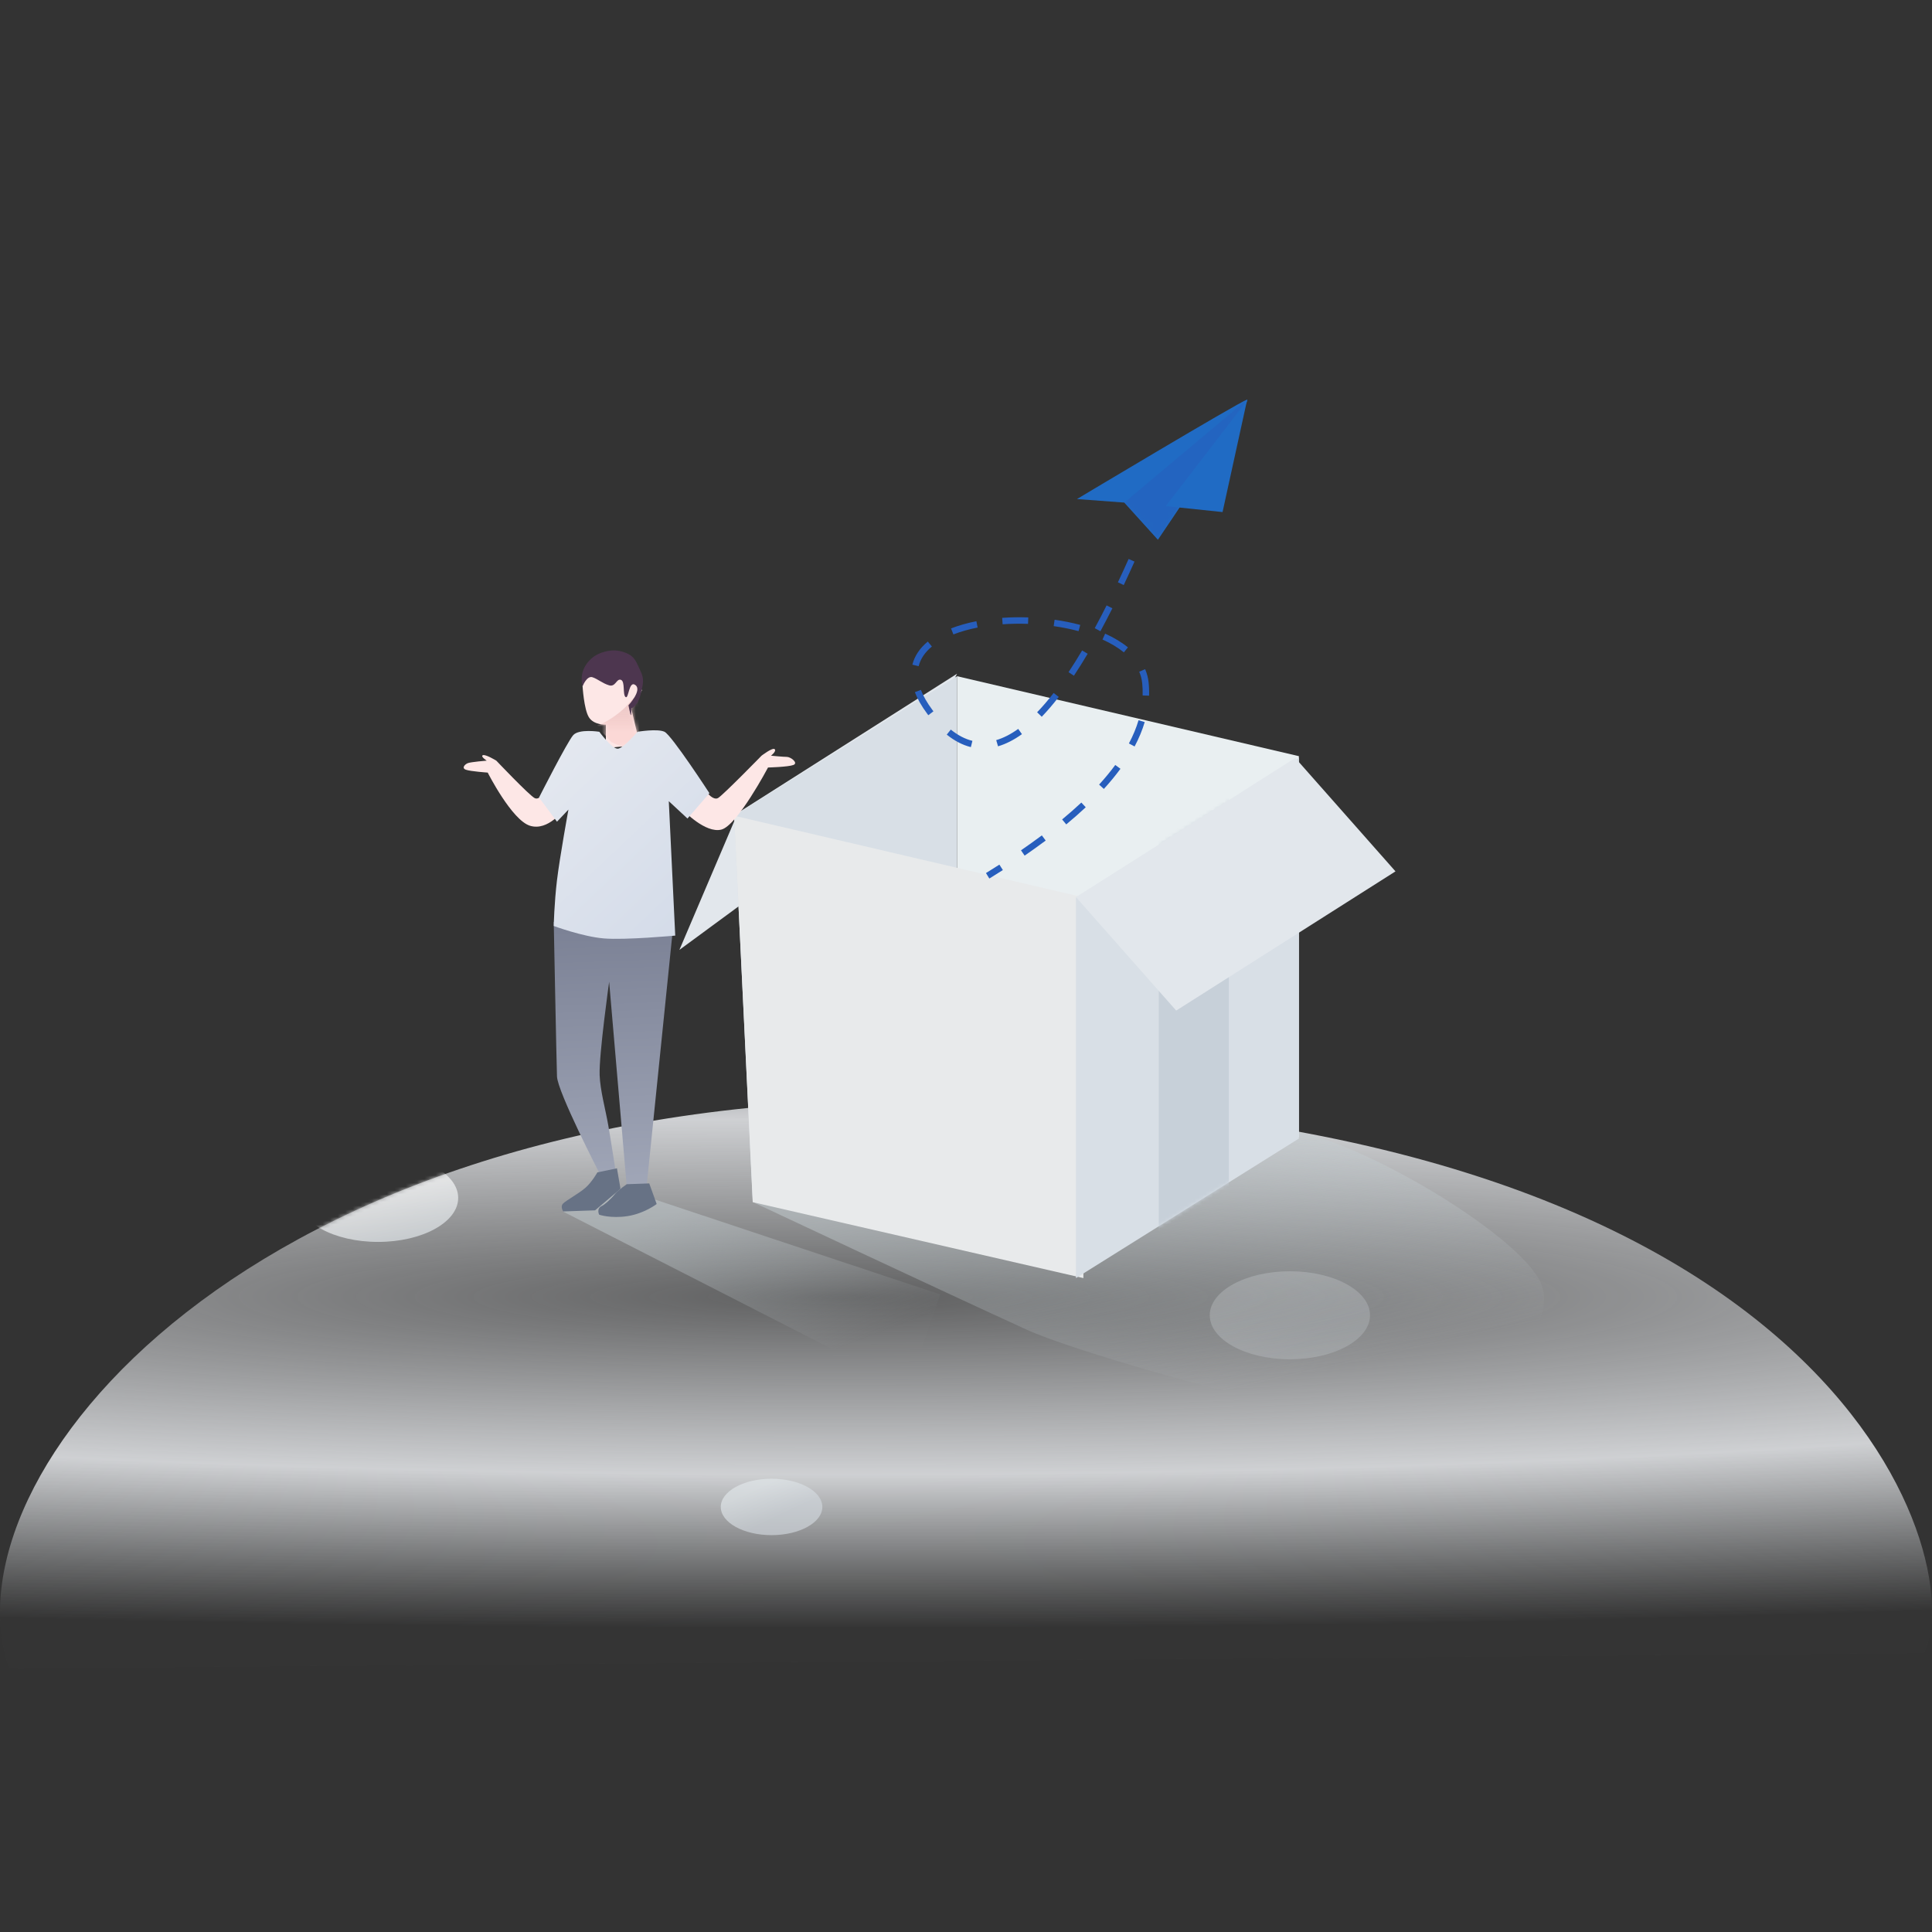 <svg width="512" height="512" viewBox="0 0 512 512" fill="none" xmlns="http://www.w3.org/2000/svg">
<rect x="0" y="0" width="512" height="512" fill="#333333" stroke="none"/>
<path d="M509.869 438.074C522.219 413.636 486.926 291.447 242.215 291.447C65.583 291.447 -15.486 391.461 2.436 442.147" fill="url(#paint0_radial_749_1029)"/>
<mask id="mask0_749_1029" style="mask-type:luminance" maskUnits="userSpaceOnUse" x="0" y="291" width="512" height="152">
<path d="M509.869 438.074C522.219 413.636 486.926 291.447 242.215 291.447C65.583 291.447 -15.486 391.461 2.436 442.147" fill="white"/>
</mask>
<g mask="url(#mask0_749_1029)">
<ellipse opacity="0.672" cx="204.47" cy="399.352" rx="13.458" ry="7.475" fill="url(#paint1_linear_749_1029)"/>
<ellipse opacity="0.256" cx="341.835" cy="348.558" rx="21.234" ry="11.661" fill="url(#paint2_linear_749_1029)"/>
<ellipse opacity="0.73" cx="100.191" cy="317.46" rx="21.234" ry="11.661" fill="url(#paint3_linear_749_1029)"/>
</g>
<path opacity="0.5" d="M199.473 318.544C199.473 318.544 251.545 343.03 272.203 352.427C288.566 359.87 372.821 383.681 382.859 376.912C392.896 370.144 415.058 351.568 407.742 338.842C400.425 326.115 361.947 303.264 343.545 299.925C325.143 296.587 272.524 311.764 272.524 311.764L227.642 319.472L199.473 318.544Z" fill="url(#paint4_linear_749_1029)"/>
<path d="M238.076 209.067L180.049 251.733L195.521 215.434L253.633 178.541L238.076 209.067Z" fill="#E2E7EC"/>
<path d="M194.555 216.183L253.632 179.2V280.063L199.478 318.03L194.555 216.183Z" fill="#D8DFE6"/>
<path d="M253.633 179.2L344.217 200.392V301.292L253.633 280.1V179.2Z" fill="#E9EFF1"/>
<path d="M194.555 216.178L287.109 237.808V338.708L199.478 318.585L194.555 216.178Z" fill="#E8EAEB"/>
<path d="M285.141 237.845L344.218 200.862V301.725L285.141 338.708V237.845Z" fill="#D8DFE6"/>
<mask id="mask1_749_1029" style="mask-type:luminance" maskUnits="userSpaceOnUse" x="285" y="200" width="60" height="139">
<path d="M285.141 237.845L344.218 200.862V301.725L285.141 338.708V237.845Z" fill="white"/>
</mask>
<g mask="url(#mask1_749_1029)">
<rect x="307.086" y="192.457" width="18.567" height="154.657" fill="#C7D0D9"/>
</g>
<path d="M311.706 267.815L369.818 230.923L343.252 200.861L285.141 237.754L311.706 267.815Z" fill="#E2E7EC"/>
<path opacity="0.5" d="M149.239 321.087L240.636 367.787L249.169 343.041L159.494 313.211L149.239 321.087Z" fill="url(#paint5_linear_749_1029)"/>
<path d="M146.747 244.317L178.262 246.801L171.264 315.354C171.264 315.354 170.651 316.039 169.164 315.773C167.677 315.507 166.117 314.68 166.117 314.68L161.43 260.182C161.43 260.182 158.719 279.452 158.908 284.874C159.051 288.958 160.448 293.942 161.195 298.204C161.839 301.872 163.192 310.638 163.192 310.638C163.192 310.638 161.593 311.369 160.742 311.534C159.892 311.699 158.801 310.792 158.801 310.792C158.801 310.792 147.751 289.342 147.609 285.269C147.467 281.195 146.747 244.317 146.747 244.317Z" fill="url(#paint6_linear_749_1029)"/>
<path d="M158.313 310.692C158.313 310.692 156.909 313.219 155.165 314.76C153.421 316.301 149.98 318.141 149.196 318.977C148.411 319.813 149.268 321.045 149.268 321.045L157.702 320.751L164.44 315.05L163.499 309.617L158.313 310.692Z" fill="#677285"/>
<path d="M172.056 313.618L174.025 319.079C174.025 319.079 170.792 321.583 166.325 322.28C161.858 322.977 158.779 321.906 158.779 321.906C158.779 321.906 157.973 320.281 159.493 319.587C160.191 319.268 161.756 317.941 163.13 316.243C163.75 315.477 166.087 313.827 166.087 313.827L172.056 313.618Z" fill="#677285"/>
<path d="M186.176 208.576C186.176 208.576 188.759 212.506 190.343 211.454C191.927 210.403 201.815 200.268 201.815 200.268C201.815 200.268 204.756 198.004 205.301 198.542C205.845 199.08 204.32 200.268 204.32 200.268C204.32 200.268 207.529 200.583 208.532 200.583C209.535 200.583 211.644 202.184 210.265 202.723C208.886 203.262 203.535 203.395 203.535 203.395C203.535 203.395 195.412 218.757 191.179 219.847C186.945 220.936 181.113 214.775 181.113 214.775L186.176 208.576Z" fill="#FDE7E6"/>
<path d="M144.902 208.858C144.902 208.858 143.209 212.325 141.674 211.493C140.139 210.661 131.528 201.58 131.528 201.58C131.528 201.58 128.66 199.823 127.958 200.14C127.257 200.456 128.986 201.58 128.986 201.58C128.986 201.58 124.767 201.922 123.973 202.241C123.179 202.56 122.255 203.539 123.455 203.983C124.655 204.428 129.249 204.744 129.249 204.744C129.249 204.744 135.635 217.364 140.473 218.839C145.312 220.315 149.434 214.501 149.434 214.501L144.902 208.858Z" fill="#FDE7E6"/>
<path d="M160.564 198.237V192.037C160.564 192.037 157.349 192.2 156.042 190.047C154.736 187.895 154.383 181.786 154.383 181.786L155.367 178.954L165.05 178.545L170.137 182.88L167.768 187.063L167.317 187.867L169.574 197.374L160.564 198.237Z" fill="#FDE7E6"/>
<mask id="mask2_749_1029" style="mask-type:luminance" maskUnits="userSpaceOnUse" x="154" y="178" width="17" height="21">
<path d="M160.564 198.237V192.037C160.564 192.037 157.349 192.2 156.042 190.047C154.736 187.895 154.383 181.786 154.383 181.786L155.367 178.954L165.05 178.545L170.137 182.88L167.768 187.063L167.317 187.867L169.574 197.374L160.564 198.237Z" fill="white"/>
</mask>
<g mask="url(#mask2_749_1029)">
<path d="M166.864 186.146C164.003 189.705 159.054 192.192 158.409 192.192C157.765 192.192 162.008 196.655 162.008 196.655L165.46 198.238L170.36 197.199L172.109 192.192L169.021 186.511C169.021 186.511 169.726 182.587 166.864 186.146Z" fill="url(#paint7_linear_749_1029)"/>
</g>
<path d="M142.848 211.348L147.606 217.757L150.64 214.553C150.64 214.553 148.332 227.207 147.606 233.276C146.879 239.345 146.744 245.39 146.744 245.39C146.744 245.39 154.363 248.219 160.043 248.695C165.722 249.171 178.944 247.945 178.944 247.945L177.237 212.324L182.189 216.922L188.004 210.208C188.004 210.208 177.995 194.826 176.102 193.929C174.209 193.033 168.947 193.929 168.947 193.929C168.947 193.929 165.213 198.348 163.699 198.41C162.185 198.471 158.826 193.929 158.826 193.929C158.826 193.929 153.461 193.072 151.9 194.826C150.34 196.579 142.848 211.348 142.848 211.348Z" fill="url(#paint8_linear_749_1029)"/>
<path d="M154.387 181.855C154.387 181.855 155.528 178.976 157.017 179.477C158.427 179.952 159.648 181.082 161.402 181.612C163.155 182.143 163.349 179.76 164.541 180.162C165.733 180.565 164.946 184.069 165.786 184.722C166.626 185.375 166.626 180.162 168.416 181.566C170.207 182.969 166.548 186.918 166.548 186.918C166.548 186.918 167.017 189.346 167.168 189.511C167.318 189.676 167.301 187.745 167.301 187.745C167.301 187.745 169.011 187.089 169.74 184.128C170.469 181.167 170.784 179.988 169.74 177.837C168.696 175.686 168.398 174.001 165.786 172.986C163.173 171.971 161.191 172.368 159.365 172.986C157.539 173.604 156.216 174.832 155.371 176.053C153.402 178.953 154.387 181.855 154.387 181.855Z" fill="#4D364F"/>
<path fill-rule="evenodd" clip-rule="evenodd" d="M330.442 105.916C328.368 106.551 285.409 132.253 285.409 132.253L297.945 133.188L306.854 143.034C306.854 143.034 332.517 105.282 330.442 105.916Z" fill="#206BC4"/>
<mask id="mask3_749_1029" style="mask-type:luminance" maskUnits="userSpaceOnUse" x="285" y="105" width="46" height="39">
<path fill-rule="evenodd" clip-rule="evenodd" d="M330.442 105.916C328.368 106.551 285.409 132.253 285.409 132.253L297.945 133.188L306.854 143.034C306.854 143.034 332.517 105.282 330.442 105.916Z" fill="white"/>
</mask>
<g mask="url(#mask3_749_1029)">
<path fill-rule="evenodd" clip-rule="evenodd" d="M297.949 133.189L330.446 105.917L306.857 143.034L297.949 133.189Z" fill="#275EBD" fill-opacity="0.5"/>
</g>
<path fill-rule="evenodd" clip-rule="evenodd" d="M323.99 135.7L308.926 134.125L330.457 106.181L323.99 135.7Z" fill="#206BC4"/>
<path fill-rule="evenodd" clip-rule="evenodd" d="M296.255 154.317C297.196 152.325 298.144 150.263 299.098 148.132L300.656 148.829C299.697 150.971 298.744 153.044 297.798 155.046L296.255 154.317ZM290.12 166.468C291.16 164.549 292.209 162.539 293.266 160.438L294.791 161.206C293.726 163.322 292.669 165.347 291.621 167.282L290.12 166.468ZM286.776 172.38C285.563 174.424 284.362 176.34 283.174 178.128L284.595 179.073C285.8 177.26 287.016 175.32 288.244 173.251L286.776 172.38ZM274.847 188.76C276.286 187.267 277.747 185.563 279.229 183.649L280.579 184.693C279.06 186.655 277.559 188.406 276.075 189.945L274.847 188.76ZM269.835 193.17C267.84 194.6 265.898 195.588 264.008 196.141L264.487 197.779C266.572 197.169 268.685 196.094 270.829 194.557L269.835 193.17ZM251.972 193.35C253.849 194.864 255.757 195.855 257.699 196.333L257.29 197.99C255.095 197.45 252.964 196.343 250.901 194.679L251.972 193.35ZM247.37 188.503C247.265 188.364 247.159 188.224 247.054 188.082C245.68 186.233 244.682 184.478 244.045 182.82L242.452 183.432C243.147 185.243 244.222 187.132 245.684 189.1C245.794 189.248 245.904 189.394 246.014 189.539L247.37 188.503ZM246.962 171.334C245.119 172.857 243.933 174.605 243.449 176.555L241.793 176.144C242.37 173.817 243.764 171.763 245.875 170.019L246.962 171.334ZM252.66 168.128C254.581 167.378 256.74 166.766 259.082 166.305L258.751 164.63C256.315 165.111 254.058 165.75 252.04 166.538L252.66 168.128ZM272.443 165.328C270.173 165.248 267.91 165.285 265.707 165.44L265.587 163.738C267.851 163.578 270.174 163.54 272.504 163.623L272.443 165.328ZM279.241 165.926C281.529 166.252 283.742 166.698 285.833 167.257L286.274 165.609C284.116 165.031 281.836 164.572 279.482 164.237L279.241 165.926ZM297.837 172.882C296.276 171.612 294.372 170.472 292.174 169.481L292.875 167.925C295.202 168.974 297.232 170.189 298.914 171.558L297.837 172.882ZM301.905 178.008C302.317 178.965 302.58 179.962 302.691 180.998C302.809 182.095 302.849 183.197 302.813 184.305L304.519 184.36C304.558 183.173 304.514 181.992 304.388 180.816C304.259 179.609 303.952 178.446 303.473 177.334L301.905 178.008ZM299.174 197.02C300.272 194.949 301.123 192.898 301.726 190.87L303.361 191.356C302.726 193.496 301.832 195.65 300.682 197.82L299.174 197.02ZM295.555 202.727C294.292 204.446 292.865 206.179 291.273 207.926L292.534 209.076C294.166 207.286 295.632 205.506 296.931 203.737L295.555 202.727ZM281.475 217.161C283.286 215.661 284.982 214.17 286.564 212.688L287.731 213.934C286.123 215.44 284.401 216.954 282.563 218.475L281.475 217.161ZM276.095 221.387C274.34 222.699 272.5 224.019 270.573 225.344L271.541 226.75C273.486 225.412 275.344 224.08 277.117 222.753L276.095 221.387ZM261.291 231.368C262.503 230.622 263.689 229.878 264.849 229.135L265.769 230.573C264.601 231.32 263.406 232.07 262.185 232.822L261.291 231.368Z" fill="#275EBD"/>
<defs>
<radialGradient id="paint0_radial_749_1029" cx="0" cy="0" r="1" gradientUnits="userSpaceOnUse" gradientTransform="translate(222.056 343.71) rotate(-90) scale(87.621 915.111)">
<stop stop-color="#EBEDF0" stop-opacity="0.24"/>
<stop offset="0.537" stop-color="#EBEDF0" stop-opacity="0.846"/>
<stop offset="1" stop-color="#E0E4E7" stop-opacity="0.01"/>
</radialGradient>
<linearGradient id="paint1_linear_749_1029" x1="193.637" y1="397.37" x2="197.737" y2="406.138" gradientUnits="userSpaceOnUse">
<stop stop-color="#E1E7EA"/>
<stop offset="1" stop-color="#D0D6DC"/>
</linearGradient>
<linearGradient id="paint2_linear_749_1029" x1="324.006" y1="347.468" x2="331.508" y2="363.117" gradientUnits="userSpaceOnUse">
<stop stop-color="#E1E7EA"/>
<stop offset="1" stop-color="#D0D6DC"/>
</linearGradient>
<linearGradient id="paint3_linear_749_1029" x1="86.652" y1="317.648" x2="90.897" y2="334.56" gradientUnits="userSpaceOnUse">
<stop stop-color="#FBFBFB"/>
<stop offset="1" stop-color="#D9DFE3"/>
</linearGradient>
<linearGradient id="paint4_linear_749_1029" x1="191.821" y1="327.035" x2="206.968" y2="394.964" gradientUnits="userSpaceOnUse">
<stop stop-color="#C4CDD1"/>
<stop offset="1" stop-color="#C6CFD3" stop-opacity="0.01"/>
</linearGradient>
<linearGradient id="paint5_linear_749_1029" x1="146.067" y1="333.873" x2="163.639" y2="379.731" gradientUnits="userSpaceOnUse">
<stop stop-color="#C4CDD1"/>
<stop offset="1" stop-color="#C6CFD3" stop-opacity="0.01"/>
</linearGradient>
<linearGradient id="paint6_linear_749_1029" x1="180.541" y1="315.479" x2="178.036" y2="243.766" gradientUnits="userSpaceOnUse">
<stop stop-color="#A1A7B8"/>
<stop offset="1" stop-color="#7B8195"/>
</linearGradient>
<linearGradient id="paint7_linear_749_1029" x1="168.22" y1="194.075" x2="168.22" y2="188.067" gradientUnits="userSpaceOnUse">
<stop stop-color="#FBD8D6"/>
<stop offset="1" stop-color="#EAC0BE" stop-opacity="0.7"/>
</linearGradient>
<linearGradient id="paint8_linear_749_1029" x1="120.004" y1="218.752" x2="167.48" y2="268.835" gradientUnits="userSpaceOnUse">
<stop stop-color="#E5E9F0"/>
<stop offset="1" stop-color="#D2DAE8"/>
</linearGradient>
</defs>
</svg>
